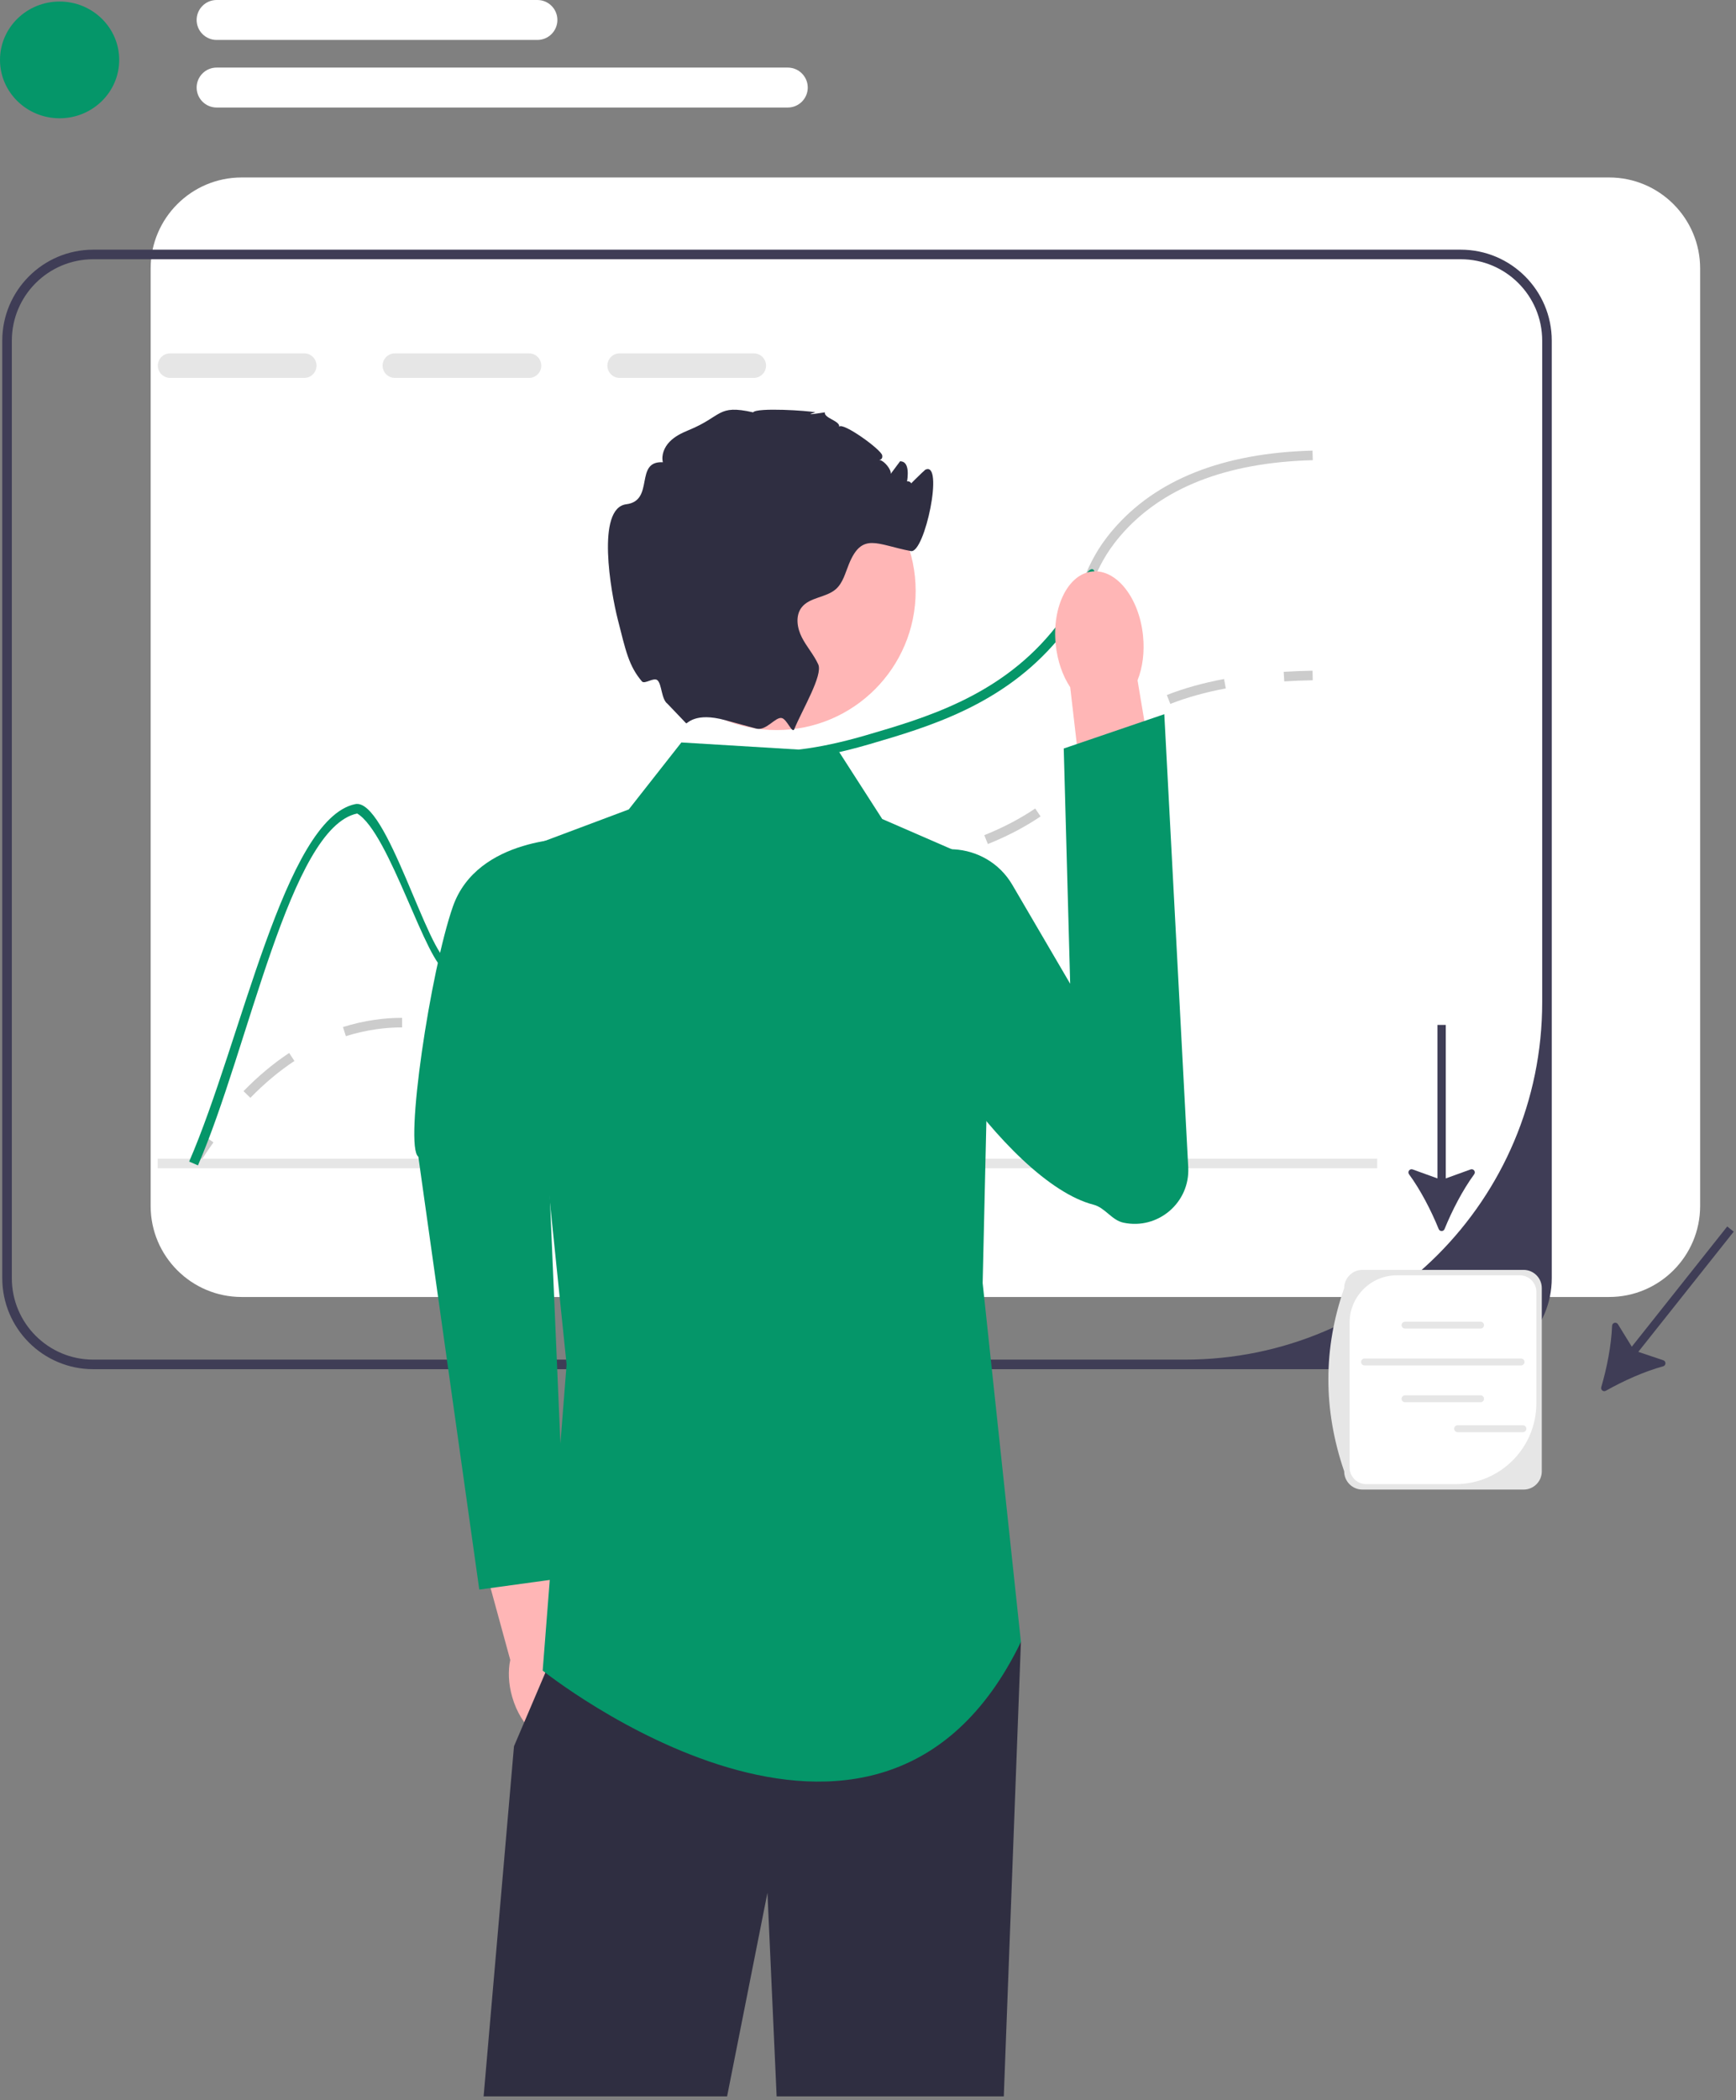 <svg width="363" height="439" viewBox="0 0 363 439" fill="none" xmlns="http://www.w3.org/2000/svg">
<rect x="0" y="0" width="363" height="439" fill="#808080" stroke="none"/>
<g clip-path="url(#clip0_31_240)">
<path d="M336.479 37.094H50.52C40.029 37.094 31.5 45.624 31.5 56.114V252.074C31.5 262.564 40.029 271.094 50.52 271.094H336.479C346.969 271.094 355.5 262.564 355.5 252.074V56.114C355.5 45.624 346.969 37.094 336.479 37.094V37.094Z" fill="white"/>
<path d="M305.455 52.188H19.495C9.005 52.188 0.475 60.718 0.475 71.208V267.168C0.475 277.658 9.005 286.188 19.495 286.188H305.455C315.945 286.188 324.475 277.658 324.475 267.168V71.208C324.475 60.718 315.945 52.188 305.455 52.188ZM322.475 209.492C322.475 250.745 289.033 284.188 247.779 284.188H19.495C10.095 284.188 2.475 276.568 2.475 267.168V71.208C2.475 61.808 10.095 54.188 19.495 54.188H305.455C314.855 54.188 322.475 61.808 322.475 71.208V209.492Z" fill="#3F3D56"/>
<path d="M41.322 243.721L39.629 242.655C40.729 240.907 41.864 239.212 43.002 237.618L44.63 238.78C43.514 240.342 42.402 242.004 41.322 243.721H41.322Z" fill="#CCCCCC"/>
<path d="M52.349 229.468L50.918 228.071C53.969 224.944 57.181 222.259 60.464 220.091L61.566 221.76C58.403 223.849 55.301 226.442 52.349 229.468V229.468ZM102.245 216.844C99.857 216.844 97.681 216.538 96.052 216.271L96.375 214.298C98.026 214.568 100.013 214.844 102.245 214.844C104.216 214.844 106.153 214.627 108.166 214.182L108.598 216.135C106.441 216.612 104.363 216.844 102.245 216.844V216.844ZM72.319 216.579L71.717 214.672C73.865 213.994 76.091 213.486 78.332 213.162C80.256 212.883 82.096 212.748 83.956 212.748H84.079V214.748H83.956C82.193 214.748 80.447 214.876 78.618 215.141C76.484 215.45 74.364 215.934 72.319 216.579H72.319ZM119.99 210.799L118.712 209.261C121.471 206.969 123.449 204.197 125.544 201.262L126.38 200.094L128.003 201.263L127.172 202.423C125 205.467 122.948 208.342 119.99 210.799V210.799ZM136.029 192.461L134.799 190.884C137.494 188.781 140.54 187.076 144.11 185.673C144.718 185.434 145.299 185.221 145.856 185.031L146.502 186.923C145.971 187.104 145.42 187.307 144.842 187.535C141.453 188.866 138.571 190.478 136.029 192.461V192.461ZM160.174 185.515C159.501 185.515 158.863 185.508 158.25 185.501L158.273 183.501C158.9 183.509 159.554 183.51 160.247 183.515C162.6 183.515 165.878 183.448 170.374 182.927L170.605 184.914C165.96 185.452 162.631 185.508 160.174 185.515V185.515ZM182.771 182.896L182.374 180.936C185.967 180.209 190.146 179.344 194.282 178.277L194.782 180.213C190.598 181.293 186.388 182.164 182.771 182.896ZM206.564 176.422L205.816 174.567C209.826 172.95 213.308 171.127 216.461 168.992L217.582 170.648C214.311 172.863 210.706 174.752 206.564 176.422V176.422ZM226.771 162.131L225.148 160.962C225.706 160.188 226.189 159.432 226.655 158.702C228.032 156.545 229.456 154.315 232.847 151.578L233.085 151.388L234.324 152.958L234.104 153.134C230.966 155.667 229.691 157.664 228.341 159.778C227.86 160.532 227.362 161.311 226.771 162.131V162.131ZM244.713 147.131L243.984 145.269C247.548 143.871 251.574 142.747 255.949 141.926L256.319 143.892C252.066 144.689 248.161 145.779 244.713 147.131V147.131Z" fill="#CCCCCC"/>
<path d="M268.543 142.423L268.418 140.427C270.362 140.305 272.393 140.225 274.457 140.188L274.493 142.188C272.459 142.224 270.457 142.303 268.543 142.423V142.423Z" fill="#CCCCCC"/>
<path d="M63.623 73.859H35.563C34.153 73.859 33.003 75.009 33.003 76.419C33.003 77.839 34.153 78.989 35.563 78.989H63.623C65.033 78.989 66.183 77.839 66.183 76.419C66.183 75.009 65.034 73.859 63.623 73.859V73.859Z" fill="#E6E6E6"/>
<path d="M110.623 73.859H82.563C81.153 73.859 80.003 75.009 80.003 76.419C80.003 77.839 81.153 78.989 82.563 78.989H110.623C112.033 78.989 113.183 77.839 113.183 76.419C113.183 75.009 112.033 73.859 110.623 73.859Z" fill="#E6E6E6"/>
<path d="M157.623 73.859H129.563C128.153 73.859 127.003 75.009 127.003 76.419C127.003 77.839 128.153 78.989 129.563 78.989H157.623C159.033 78.989 160.183 77.839 160.183 76.419C160.183 75.009 159.033 73.859 157.623 73.859Z" fill="#E6E6E6"/>
<path d="M287.975 242.188H32.975V244.188H287.975V242.188Z" fill="#E6E6E6"/>
<path d="M274.505 96.188C256.355 96.658 242.815 101.998 234.235 112.038C231.065 115.758 229.775 118.688 228.415 121.788C227.065 124.848 225.685 127.998 222.475 132.108V128.708C224.465 125.788 225.535 123.348 226.585 120.978C228.005 117.738 229.355 114.678 232.715 110.748C241.675 100.248 255.715 94.678 274.445 94.188L274.505 96.188V96.188Z" fill="#CCCCCC"/>
<path d="M228.415 121.788C227.065 124.848 225.685 127.998 222.475 132.108C222.095 132.598 221.685 133.108 221.245 133.638C209.665 147.408 194.195 151.928 181.755 155.568C180.975 155.798 180.215 156.008 179.475 156.208C168.415 159.208 162.355 159.098 157.845 159.028C153.315 158.948 150.325 158.898 144.975 161.958C135.165 167.548 131.145 175.728 127.255 183.638C123.245 191.778 119.465 199.468 109.825 203.078C103.135 205.578 98.435 204.338 93.465 203.038C89.195 201.908 81.499 174.094 74.685 170.038C60.615 172.988 52.065 218.968 41.395 243.588L39.555 242.788C50.505 217.548 59.525 171.178 74.265 168.078C80.835 166.698 89.485 199.918 93.975 201.098C98.635 202.328 103.025 203.478 109.125 201.198C118.025 197.878 121.465 190.868 125.455 182.758C129.295 174.958 133.645 166.118 143.975 160.218C149.805 156.888 153.195 156.948 157.875 157.028C162.335 157.108 168.355 157.208 179.475 154.138C180.035 153.978 180.605 153.818 181.195 153.648C193.375 150.088 208.525 145.658 219.705 132.358C220.805 131.048 221.715 129.838 222.475 128.708C224.465 125.788 225.535 123.348 226.585 120.978C228.005 117.738 229.775 118.688 228.415 121.788V121.788Z" fill="#059669"/>
<path d="M121.776 350.568C120.984 347.812 119.629 345.461 118.015 343.783L112.151 317.054L99.37 320.185L106.694 346.962C106.212 349.228 106.309 351.933 107.1 354.689C108.909 360.986 113.66 365.168 117.712 364.031C121.765 362.893 123.584 356.865 121.776 350.568L121.776 350.568Z" fill="#FFB6B6"/>
<path d="M120.008 175.227C120.008 175.227 99.823 174.814 94.691 189.513C90.019 202.892 84.482 239.648 87.475 241.772L100.218 332.257L118.389 329.761L113.725 221.192L120.008 175.227V175.227Z" fill="#059669"/>
<path d="M213.475 343.188L209.895 438.188H162.395L160.475 395.618L152.035 438.188H101.125L107.475 365.008L114.035 349.618L118.475 339.188L213.475 343.188Z" fill="#2F2E41"/>
<path d="M175.475 157.188L142.475 155.188L131.475 169.188L107.475 178.188L118.475 285.188L113.475 349.188C113.475 349.188 183.475 405.188 213.475 343.188L205.475 268.188L207.475 181.188L184.475 171.188L175.475 157.188Z" fill="#059669"/>
<path d="M239.006 132.849C239.364 136.316 238.909 139.576 237.862 142.191L243.359 175.002L227.669 177.161L223.782 143.645C222.223 141.3 221.112 138.201 220.754 134.734C219.936 126.814 223.358 119.971 228.399 119.451C233.439 118.93 238.188 124.929 239.006 132.849V132.849H239.006Z" fill="#FFB6B6"/>
<path d="M211.677 184.945C206.268 175.7 192.852 174.828 186.843 183.695C185.2 186.119 185.657 188.843 185.265 192.116C183.6 206.013 210.23 247.076 228.656 251.804C231.073 252.425 232.451 255.033 234.891 255.557H234.891C242.121 257.111 248.852 251.373 248.462 243.989L243.457 149.281L222.43 156.453L223.775 205.623L211.677 184.945L211.677 184.945Z" fill="#059669"/>
<path d="M162.4 152.6C178.454 152.6 191.468 139.586 191.468 123.532C191.468 107.479 178.454 94.465 162.4 94.465C146.346 94.465 133.332 107.479 133.332 123.532C133.332 139.586 146.346 152.6 162.4 152.6Z" fill="#FFB6B6"/>
<path d="M189.475 102.188C189.225 102.248 193.302 98.275 193.475 98.188C197.475 96.188 193.365 115.738 190.475 115.188C183.365 113.838 180.295 111.158 177.535 117.848C176.765 119.708 176.285 121.808 174.785 123.138C172.725 124.948 169.305 124.798 167.625 126.958C166.275 128.698 166.665 131.258 167.665 133.218C168.665 135.188 170.185 136.858 171.095 138.868C172.115 141.128 167.765 148.318 166.105 152.358V152.368L166.095 152.392C165.654 153.451 164.606 150.399 163.5 150.094C162.175 149.729 160.224 152.856 158.115 152.288C158.105 152.288 158.095 152.278 158.085 152.278C156.075 151.718 153.835 151.118 151.615 150.518H151.605C145.355 148.818 143.775 151.258 143.475 151.188L139.595 147.128C138.264 146.158 138.414 143.029 137.475 142.188C136.707 141.501 134.793 143.089 134.229 142.428C131.463 139.188 130.826 135.947 129.195 129.548C127.705 123.698 124.615 106.188 130.965 105.398C136.955 104.648 132.575 96.308 138.605 96.618C138.245 95.098 138.915 93.468 140.005 92.348C141.085 91.218 142.525 90.518 143.975 89.918C151.125 86.998 149.935 84.488 157.475 86.188C158.225 85.138 169.115 85.838 170.475 86.188C170.575 86.208 167.105 87.038 172.475 86.188C172.275 87.418 175.675 87.958 175.475 89.188C176.225 88.178 184.285 93.978 184.475 95.188C184.725 96.698 182.445 95.928 183.965 96.158C184.865 96.298 186.405 98.128 186.255 99.038C186.905 98.158 187.555 97.288 188.215 96.408C188.335 96.418 188.445 96.438 188.565 96.458C191.605 97.038 188.12 106.976 188.245 103.878C188.475 98.188 192.505 101.518 189.475 102.188V102.188Z" fill="#2F2E41"/>
<path d="M300.835 256.9C301.059 257.451 301.832 257.451 302.056 256.899C303.617 253.05 305.84 248.739 308.258 245.445C308.646 244.917 308.112 244.212 307.497 244.435L302.313 246.31V214.224H300.578V246.31L295.393 244.435C294.778 244.212 294.244 244.917 294.631 245.444C297.049 248.739 299.273 253.05 300.835 256.9V256.9Z" fill="#3F3D56"/>
<path d="M334.826 289.937C334.658 290.508 335.264 290.989 335.782 290.696C339.399 288.653 343.82 286.659 347.763 285.583C348.394 285.411 348.414 284.527 347.794 284.319L342.569 282.564L362.524 257.437L361.165 256.358L341.21 281.485L338.316 276.791C337.973 276.234 337.117 276.454 337.092 277.108C336.936 281.192 335.996 285.951 334.826 289.937V289.937Z" fill="#3F3D56"/>
<path d="M318.593 311.349H284.871C282.778 311.349 281.074 309.646 281.074 307.552C276.616 294.521 276.704 281.751 281.074 269.229C281.074 267.135 282.778 265.432 284.871 265.432H318.593C320.686 265.432 322.39 267.135 322.39 269.229V307.552C322.39 309.646 320.686 311.349 318.593 311.349Z" fill="#E6E6E6"/>
<path d="M292.096 266.563C286.634 266.563 282.206 270.992 282.206 276.454V306.739C282.206 308.66 283.763 310.218 285.684 310.218H304.332C313.68 310.218 321.258 302.64 321.258 293.292V270.042C321.258 268.121 319.701 266.563 317.78 266.563H292.096V266.563Z" fill="white"/>
<path d="M309.585 277.7H293.797C293.399 277.7 293.075 277.376 293.075 276.978C293.075 276.58 293.399 276.257 293.797 276.257H309.585C309.983 276.257 310.307 276.58 310.307 276.978C310.307 277.376 309.983 277.7 309.585 277.7Z" fill="#E6E6E6"/>
<path d="M309.585 293.093H293.797C293.399 293.093 293.075 292.769 293.075 292.371C293.075 291.973 293.399 291.649 293.797 291.649H309.585C309.983 291.649 310.307 291.973 310.307 292.371C310.307 292.769 309.983 293.093 309.585 293.093Z" fill="#E6E6E6"/>
<path d="M318.057 285.402H285.325C284.927 285.402 284.604 285.078 284.604 284.68C284.604 284.282 284.927 283.958 285.325 283.958H318.057C318.455 283.958 318.779 284.282 318.779 284.68C318.779 285.078 318.455 285.402 318.057 285.402Z" fill="#E6E6E6"/>
<path d="M318.443 299.351H304.785C304.387 299.351 304.064 299.028 304.064 298.63C304.064 298.232 304.387 297.908 304.785 297.908H318.443C318.841 297.908 319.165 298.232 319.165 298.63C319.165 299.028 318.841 299.351 318.443 299.351Z" fill="#E6E6E6"/>
<path d="M12.463 24.723C19.347 24.723 24.927 19.26 24.927 12.522C24.927 5.784 19.347 0.321 12.463 0.321C5.58 0.321 0 5.784 0 12.522C0 19.26 5.58 24.723 12.463 24.723Z" fill="#059669"/>
<path d="M112.376 8.348H45.291C42.99 8.348 41.117 6.475 41.117 4.174C41.117 1.872 42.99 0 45.291 0H112.376C114.678 0 116.55 1.872 116.55 4.174C116.55 6.475 114.678 8.348 112.376 8.348Z" fill="white"/>
<path d="M164.73 22.475H45.291C42.99 22.475 41.117 20.602 41.117 18.301C41.117 16 42.99 14.127 45.291 14.127H164.73C167.031 14.127 168.903 16 168.903 18.301C168.903 20.602 167.031 22.475 164.73 22.475V22.475Z" fill="white"/>
</g>
<defs>
<clipPath id="clip0_31_240">
<rect width="362.524" height="438.188" fill="white"/>
</clipPath>
</defs>
</svg>
